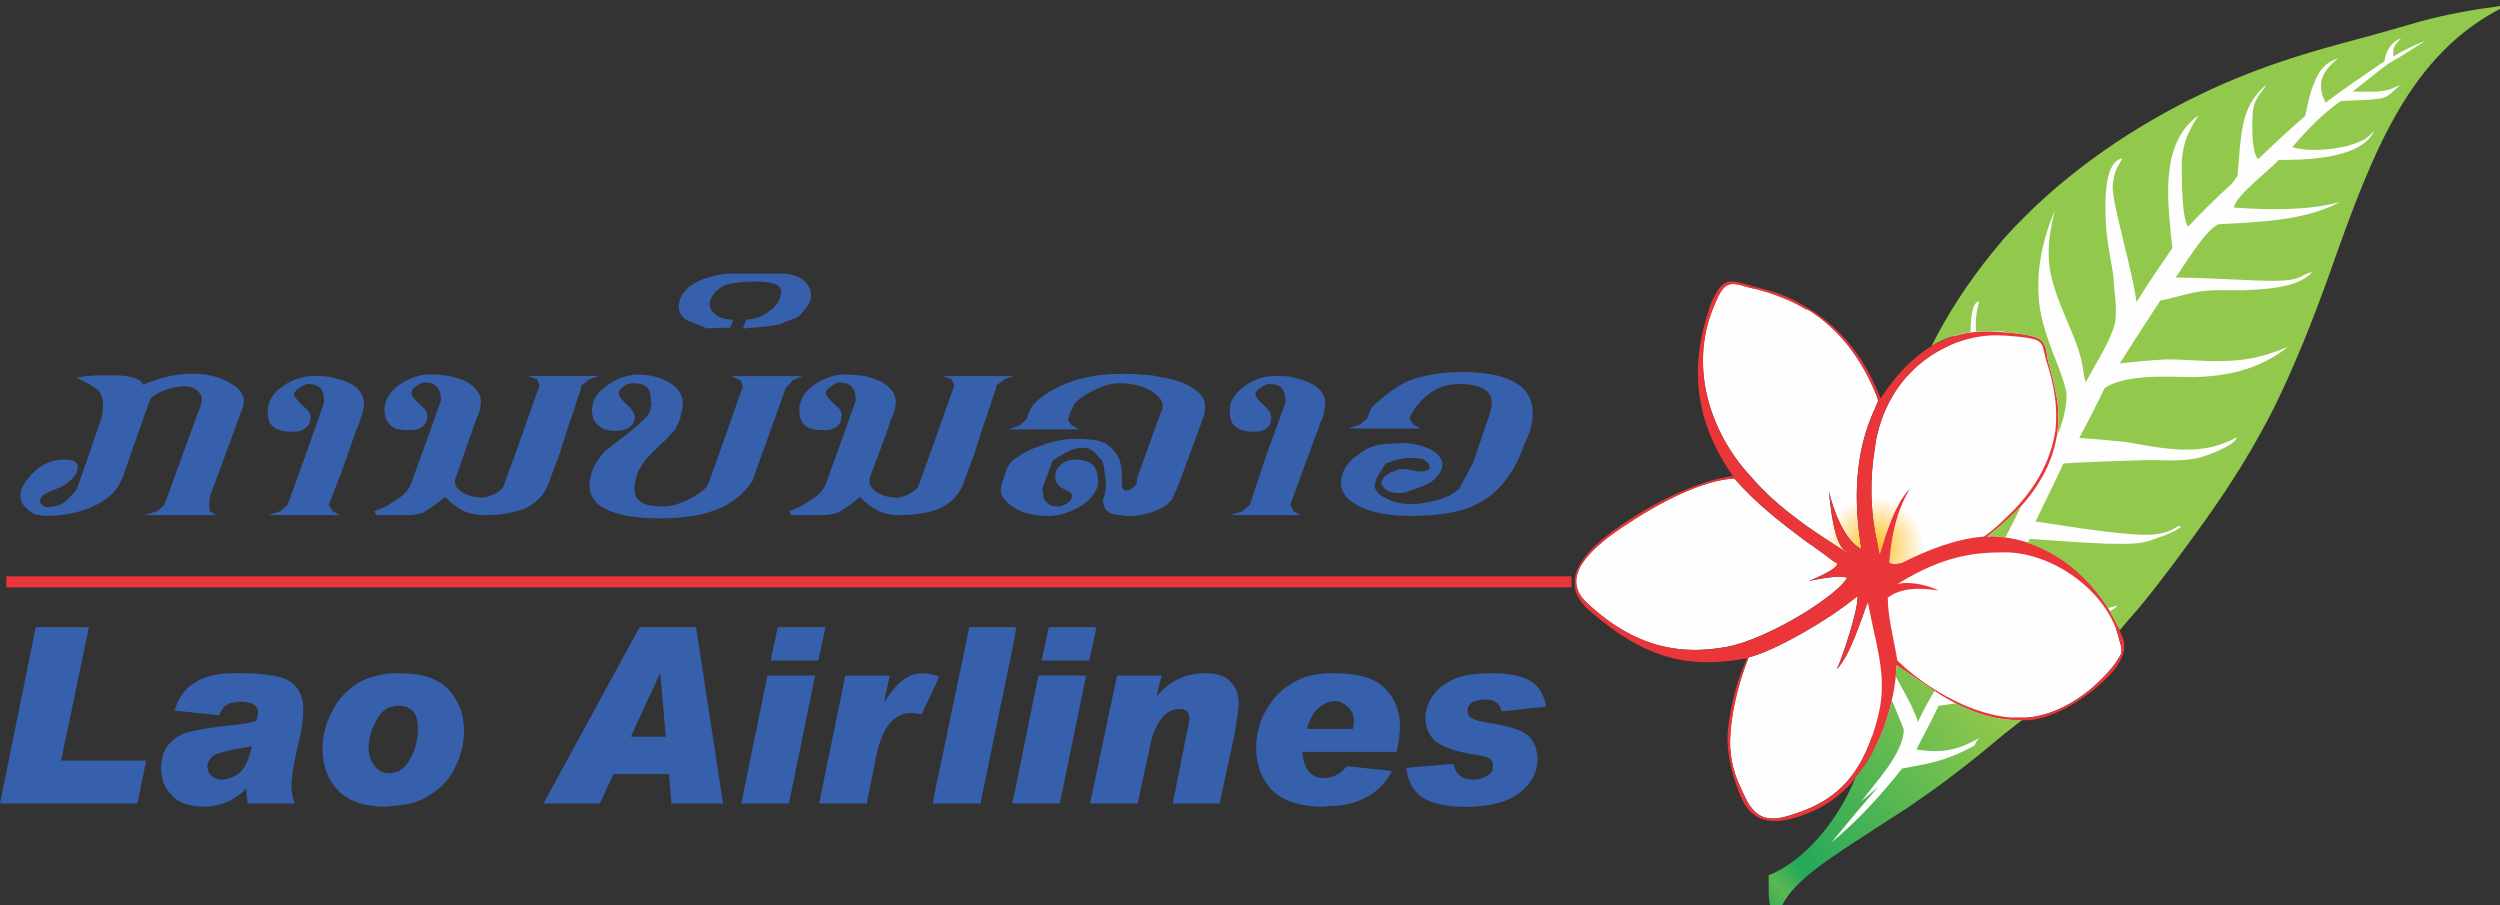 <?xml version="1.0" encoding="utf-8"?>
<!-- Generator: Adobe Illustrator 25.4.1, SVG Export Plug-In . SVG Version: 6.00 Build 0)  -->
<svg version="1.1" id="Layer_1" xmlns="http://www.w3.org/2000/svg" xmlns:xlink="http://www.w3.org/1999/xlink" x="0px" y="0px"
	 viewBox="0 0 220.92 80" style="enable-background:new 0 0 220.92 80;" xml:space="preserve">
<rect x="0" y="0" width="220.92" height="80" fill="#333333" stroke="none"/>
<style type="text/css">
	.st0{fill:#FEFEFE;}
	.st1{fill-rule:evenodd;clip-rule:evenodd;fill:url(#path27_00000000189716972505838870000004329577884709712043_);}
	.st2{fill-rule:evenodd;clip-rule:evenodd;fill:#3660AB;}
	.st3{fill-rule:evenodd;clip-rule:evenodd;fill:#EA3639;}
	.st4{fill-rule:evenodd;clip-rule:evenodd;fill:url(#path33_00000049182053623930035070000008194270730314493073_);}
</style>
<g id="lao-airlines-seeklogo.com.eps" transform="matrix(.495 0 0 .495 9.464 -1019.85)">
	<path id="path25" class="st0" d="M306.7,2212.61l3.24-1.9l9.48-8.14l6.58-3.79l5.58-3.01l4.02-3.57l12.27-9.59l9.93-8.7l5.13-7.81
		c0,0,7.47-8.59,7.58-8.92c0.11-0.34,6.14-9.04,6.14-9.04l7.25-13.16l6.02-11.26l2.45-7.7l4.24-9.71l4.24-12.83l2.9-5.58l3.02-5.91
		l4.57-7.36l7.81-9.48l-7.69,0.56l-5.58,1.67l-12.83,3.46l-11.15,4.68l-12.27,6.25l-12.61,6.91l-11.04,8.81l-11.82,13.03l-3.46,6.6
		l-7.36,20.97l-4.46,10.6l-5.02,15.72l-0.55,11.38l1,6.58l-0.22,4.02l0.7,4.61l0.67,2.31l-0.37,3.2c0,0-1.71,2.23-1.78,2.68
		c-0.08,0.45-2.9,6.69-2.9,6.69l-3.49,5.28l-1.94,2.45L306.7,2212.61L306.7,2212.61z"/>
	
		<radialGradient id="path27_00000132802417227066584640000000053633830094394534_" cx="6869.101" cy="-9594.257" r="352.135" gradientTransform="matrix(0.048 0 0 0.048 -14.264 2618.493)" gradientUnits="userSpaceOnUse">
		<stop  offset="0" style="stop-color:#FEC32F"/>
		<stop  offset="0.059" style="stop-color:#FEC32F"/>
		<stop  offset="0.529" style="stop-color:#FEFEFE"/>
		<stop  offset="1" style="stop-color:#FEFEFE"/>
	</radialGradient>
	
		<path id="path27" style="fill-rule:evenodd;clip-rule:evenodd;fill:url(#path27_00000132802417227066584640000000053633830094394534_);" d="
		M359.29,2174.8c-1.85-8.65-11.63-15.74-20.28-15.88c0,0-0.15,0-0.29,0c-5.39,0-10.92,0.57-19.15,5.67
		c2.13-0.57,5.39,0.15,7.38,1.14c-3.68-0.57-6.81-0.43-9.08,1.28c0,3.68,1.13,7.51,1.7,11.21c4.68,4.54,12.06,9.08,19.15,10.07
		c1.28,0.15,2.55,0.15,3.83,0.15c4.25-0.29,8.64-2.56,12.05-5.54c1.85-1.7,3.55-3.41,4.68-5.39
		C359.86,2176.64,359.57,2175.65,359.29,2174.8L359.29,2174.8z M314.32,2167.85c-1.42,3.54-3.12,9.36-5.54,11.91
		c1-1.98,3.98-11.06,3.69-13.04c-2.98,2.41-6.24,4.54-9.22,6.24c-4.39,2.55-8.22,4.26-10.21,4.68c-1.42,3.55-2.98,8.79-3.26,13.76
		c-0.29,3.26,0.43,6.52,1.71,9.22c1.84,4.11,3.12,7.24,9.36,5.11c0.85-0.28,1.7-0.56,2.41-0.85c5.53-2.28,9.79-6.1,12.35-14.75
		c0.14-0.57,0.42-1.28,0.56-2.13c1.28-5.11,0.43-9.51-0.56-14.04C315.17,2171.96,314.75,2169.97,314.32,2167.85L314.32,2167.85z
		 M310.63,2163.45c-1.42-0.72-7.38,0.71-6.81,0.56c1.13-0.42,6.67-2.83,4.54-3.4c-1.7-1.28-3.41-2.55-5.11-3.69
		c-4.54-3.4-8.79-6.66-12.76-11.2c-5.82,0.28-13.62,4.4-20.14,8.79c-6.25,4.25-10.92,9.08-6.1,13.48c9.22,8.65,17.73,9.08,24.82,7.8
		c3.97-0.71,9.64-3.41,14.18-6.24C306.8,2167.28,309.78,2165.01,310.63,2163.45L310.63,2163.45z M303.25,2154.09
		c1.99,1.42,4.4,2.98,7.24,4.82c0-0.15,0-0.15,0-0.15c-2.27-1.14-2.84-8.37-3.12-10.78c0.71,3.12,2.7,8.79,5.81,10.35
		c-1.41-8.65-1.28-17.16,2.42-25.11c0.14-0.43,0.42-0.85,0.56-1.42c-0.14-0.43-0.29-0.99-0.56-1.56c-2.7-6.38-6.53-11.2-11.63-14.47
		c-0.28-0.14-0.43-0.28-0.72-0.28c-2.55-1.56-5.53-2.69-8.65-3.55c-2.41-0.42-4.11-1.42-5.38-0.71c-1,0.43-1.71,2.13-2.42,3.83
		c-4.4,10.49-0.85,22.27,6.67,30.35C295.74,2147.99,298.15,2150.4,303.25,2154.09L303.25,2154.09z M315.6,2140.19
		c-0.99,5.81-0.72,10.78,0,15.03c0.28,1.42,0.56,2.7,0.85,3.98c0.28-0.71,2.41-8.94,5.39-11.64c-2.41,3.84-3.4,8.65-3.68,13.19
		c0.99,0.43,1.28,0.15,2.27,0c4.54-2.26,9.5-4.25,14.61-4.68c1.42-0.99,2.55-1.98,3.69-3.12c5.1-4.68,8.22-10.07,9.08-15.88
		c0.42-3.98-0.14-7.8-1.7-12.62c-0.85-3.4,0-3.69-7.38-4.26h-0.43c-7.94-0.56-19.85,4.82-22.55,18.87
		C315.74,2139.48,315.6,2139.9,315.6,2140.19L315.6,2140.19z"/>
	<path id="path29" class="st2" d="M103.57,2117.51l3.55,1.42l4.11-0.14l0.56-1.42c-1.28,0-2.41-0.28-3.26-0.99
		c-0.85-0.71-1.13-1.56-0.85-2.41c0.56-1.42,1.42-2.27,2.83-2.83c1.13-0.28,2.7-0.57,5.11-0.57c1.56,0,2.84,0.14,3.55,0.43
		c1.14,0.42,1.42,1.13,0.99,2.27c-0.28,1.13-0.99,1.98-2.13,2.7c-0.99,0.85-2.41,1.28-3.97,1.42l-0.56,1.56l3.55-0.29l2.98-0.42
		l1.28-0.57l1.56-0.57l0.71-0.43c0.14-0.14,0.57-0.57,0.99-1.13c0.28-0.29,0.43-0.57,0.57-0.85c0.14-0.14,0.28-0.43,0.43-0.85
		c0.28-1.13,0-2.13-0.85-3.12c-1.14-1.14-2.55-1.56-4.4-1.56h-8.79c-1.85,0-3.83,0.43-5.82,1.28c-1.85,0.85-2.98,1.99-3.41,3.26
		C101.72,2115.38,102.15,2116.66,103.57,2117.51L103.57,2117.51z M86.55,2133.25c0,1.28,0.28,2.13,0.85,2.7
		c0.71,0.85,1.84,1.28,3.26,1.28c0.85,0,1.56-0.14,2.13-0.42c0.71-0.29,0.99-0.71,1.28-1.28l0.14-0.71c0-0.85-0.71-1.7-1.99-2.84
		c-0.57-0.56-0.85-0.99-0.85-1.56c0-0.43,0.28-0.71,0.85-1.13c0.57-0.43,1.14-0.57,1.56-0.57c1.13,0,1.99,0.14,2.55,0.71
		c0.57,0.42,0.71,1.27,0.71,2.27l0.14,0.57c-0.14,0.57-0.14,0.99-0.28,1.42c-0.14,0.28-0.28,0.71-0.57,0.99
		c-1.28,1.28-2.84,2.7-4.82,4.11l-2.7,2.13c-0.99,1.13-1.84,2.27-2.27,3.69c-0.85,2.55-0.42,4.54,1.42,5.96
		c1.98,1.42,5.53,2.27,10.64,2.27c3.97,0,7.23-0.43,9.79-1.42c2.84-0.99,5.11-2.69,6.81-5.25l1.42-3.97l4.54-12.63l1.27-1.41
		l1.7-0.71h-12.77l1.7,0.71l0.43,1.13l-4.54,12.91l-1.56,4.26c-0.28,0.99-1.42,1.85-3.26,2.83c-1.85,0.99-3.4,1.42-4.68,1.42
		c-2.27,0-3.83-0.28-4.54-1.14c-0.99-0.85-0.99-2.55-0.14-5.1l1-1.56c0.28-0.57,0.71-0.85,0.85-1.14c0.28-0.14,0.43-0.42,0.57-0.56
		c0.57-0.57,0.99-0.85,0.99-0.99c0.43-0.29,0.85-0.85,1.56-1.42l1.7-1.85c0.14-0.42,0.42-0.85,0.57-1.13
		c0.14-0.28,0.14-0.57,0.28-0.71l0.14-0.85l0.29-0.99c0.28-1.98-0.43-3.4-2.13-4.54c-1.56-0.99-3.55-1.56-5.96-1.56
		c-0.71,0-1.56,0.14-2.27,0.43c-0.71,0.14-1.42,0.43-2.27,0.99c-1.7,0.99-2.84,2.13-3.26,3.4L86.55,2133.25L86.55,2133.25z
		 M32.79,2137.37c0.85,0,1.56,0,1.98-0.28c0.71-0.28,1.13-0.71,1.42-1.42l0.14-0.71c0-0.71-0.28-1.28-1-1.85
		c-1.27-1.27-1.98-1.98-1.98-2.41c0.14-0.42,0.43-0.85,0.99-1.13c0.57-0.42,0.99-0.71,1.56-0.71c0.99,0,1.84,0.28,2.27,0.85
		c0.43,0.57,0.57,1.28,0.57,2.41l-3.12,8.94l-3.4,9.36l-1.28,1.14l-2.13,0.71h12.76l-1.28-0.71l-0.71-1.14l2.41-6.24l2.13-6.1
		l0.57-1.56l0.28-0.57l0.14-0.57l0.14-0.29c0.28-0.85,0.43-1.56,0.57-1.99c0.28-1.84-0.57-3.4-2.55-4.4
		c-0.85-0.43-1.85-0.71-2.98-0.99c-0.99-0.28-2.13-0.28-3.55-0.28c-1.42,0-2.98,0.43-4.54,1.28c-1.7,0.99-2.84,2.13-3.26,3.55
		c-0.14,0.43-0.28,0.71-0.28,1.13c0,1.28,0.14,2.13,0.71,2.84C30.09,2136.94,31.23,2137.37,32.79,2137.37L32.79,2137.37z
		 M-12.89,2152.11c0.57,0.15,1.28,0.28,2.13,0.28c2.55,0,4.96-0.42,7.38-1.28c2.69-1.13,4.68-2.55,5.67-4.54l0.57-1.28l4.68-13.33
		c0.28-0.85,1.28-1.41,2.7-1.98c1.28-0.43,2.41-0.71,3.41-0.71c1.13,0,2.13,0.28,2.69,0.99c0.57,0.57,0.71,1.28,0.43,2.27
		l-2.41,6.53l-4.12,11.35l-1.28,1.14l-2.27,0.71h12.77l-1.13-0.71l-0.14-1.14l0.14-0.71V2149l5.81-15.75c0.71-1.84,0-3.4-2.13-4.54
		c-1.84-1.13-4.11-1.7-6.81-1.7c-2.84,0-5.81,0.71-8.8,1.99c-0.14-0.57-0.71-0.99-1.7-1.28c-0.99-0.28-2.13-0.43-3.55-0.43
		c-1.56,0-3.12,0-4.68,0.14l-1.99,0.28c2.41,1.13,3.83,1.98,4.26,2.7c0.57,0.85,0.71,2.41,0.28,4.4l-2.27,6.67l-2.13,6.1
		c-0.42,0.57-0.85,1.14-1.28,1.42c-0.28,0.42-0.71,0.71-0.99,0.99c-0.85,0.57-1.85,0.85-2.98,0.85c-0.43,0-0.85-0.15-1.14-0.58
		c-0.28-0.28-0.28-0.71,0-1.13c0.14-0.42,1.14-0.99,2.7-1.56c1.56-0.56,2.84-1.56,3.55-2.69l0.14-0.57
		c0.28-0.71,0.14-1.13-0.28-1.56c-0.42-0.28-1.13-0.42-1.98-0.42c-1.56,0-2.84,0.42-4.25,1.28c-0.85,0.56-1.85,1.56-2.7,2.69
		l-0.71,1.28c-0.42,1.28-0.14,2.55,0.85,3.41C-13.88,2151.55-13.45,2151.84-12.89,2152.11L-12.89,2152.11z M80.87,2141.05
		c0.28-1.14,0.85-2.55,1.42-4.54c0.71-1.99,1.13-3.26,1.28-3.69l0.14-0.43c0.14-0.43,0.28-0.85,0.42-1.42
		c0.29-0.57,0.43-1.14,0.57-1.84l1.42-1.13l1.7-0.57H75.06l1.7,0.57l0.43,1.13l-4.11,11.63l-2.27,6.25
		c-0.14,0.42-0.57,0.85-1.28,1.28c-0.42,0.28-0.85,0.42-1.28,0.56c-0.42,0.15-0.85,0.28-1.28,0.28c-1.56,0-2.83-0.42-3.83-1.13
		c-1-0.72-1.28-1.56-0.85-2.56l2.55-7.23l1.13-3.26l0.43-0.99l0.14-0.43c0-0.14,0-0.28,0.14-0.71c0.28-1.85-0.57-3.26-2.55-4.4
		c-0.85-0.42-1.85-0.71-2.98-0.99c-0.99-0.14-2.13-0.29-3.55-0.29c-1.42,0-2.98,0.43-4.54,1.28c-1.7,1-2.84,2.13-3.26,3.55
		c-0.14,0.43-0.28,0.85-0.28,1.14c0,1.28,0.14,2.13,0.85,2.84c0.57,0.85,1.7,1.13,3.26,1.13c0.85,0,1.56,0,2.13-0.28
		c0.57-0.29,0.99-0.71,1.27-1.28l0.15-0.85c0-0.57-0.28-1.28-1-1.84c-1.28-1.13-1.98-1.99-1.84-2.41c0-0.43,0.28-0.85,0.85-1.13
		c0.57-0.43,0.99-0.71,1.56-0.71c0.99,0,1.84,0.29,2.27,0.99c0.43,0.43,0.57,1.13,0.57,2.27l-2.27,6.38l-2.98,8.23
		c-0.28,0.99-1.14,2.12-2.55,2.98c-1.13,0.85-2.41,1.56-4.11,2.13l0.43,0.71h5.67c0.85,0,1.7-0.15,2.55-0.42
		c0.99-0.57,2.41-1.42,3.97-2.84c1.13,1.13,2.27,1.99,3.4,2.55c0.99,0.42,2.13,0.71,3.55,0.71c2.98,0,5.39-0.42,7.23-1.14
		c1.85-0.85,3.27-2.12,4.12-3.97L80.87,2141.05L80.87,2141.05z M223.29,2150.56c2.41,1.28,5.53,1.84,9.5,1.84
		c5.25,0,9.22-0.71,12.06-2.27c3.54-1.84,6.24-5.25,7.94-9.93l0.43-1l0.42-0.99c0.71-1.84,0.99-3.4,0.85-4.68
		c-0.15-1.98-0.99-3.55-2.7-4.68c-2.13-1.42-5.38-2.13-9.78-2.13c-3.98,0-7.09,0.57-9.65,1.56c-1.99,0.85-4.11,2.41-6.67,4.82
		l-0.71,1.85l-1.28,1.13l-2.13,0.71h12.91l-1.28-0.71l-0.71-1.13l0.15-0.28l0.42-0.85c0.71-1.13,1.7-2.27,2.84-3.12
		c1.56-1.27,3.41-1.84,5.53-1.84c2.98,0,4.82,0.71,5.53,2.13c0.43,0.99,0.28,2.13-0.28,3.69l-2.83,8.23l-2.41,4.54
		c-1.28,1.42-3.97,2.41-7.66,2.83h-0.99c-1.7,0-3.12-0.28-4.39-0.99c-1.28-0.56-1.99-1.27-2.13-2.26l0.28-1
		c0-0.28,0.29-0.71,0.71-1.42l0.99-1.56c0.42-0.14,0.99-0.28,1.7-0.57c0.57-0.14,0.99-0.29,1.28-0.29c0.57-0.14,1.14-0.14,1.71-0.14
		c0.56,0,1.28,0.14,1.84,0.14c0.28,0.14,0.57,0.43,1,0.71c0.28,0.43,0.42,0.71,0.28,1c0,0.14-0.14,0.28-0.28,0.28l-0.72,0.29h-0.71
		c-0.29,0-0.57,0-0.99-0.14c-0.85-0.14-1.42-0.28-1.7-0.28h-0.85c-0.14,0-0.57,0.14-1.14,0.43c-0.56,0.14-0.99,0.43-1.41,0.71
		c-0.42,0.28-0.57,0.71-0.71,1c-0.14,0.14-0.14,0.42,0,0.71l0.42,0.57c0.71,0.57,1.56,0.85,2.41,0.85c0.72,0,1.28,0,1.85-0.28
		l2.41-0.85c0.85-0.28,1.56-0.71,2.27-1.28c0.57-0.57,0.99-1.13,1.28-1.7c0.42-1.13,0.15-1.98-0.85-2.98
		c-0.99-0.85-2.84-1.56-5.39-1.85l-2.98,0.14c-1.98,0-3.97,0.57-5.67,1.99c-1.28,0.85-2.27,1.98-2.7,3.26
		C219.74,2147.15,220.59,2149.14,223.29,2150.56L223.29,2150.56z M173.5,2136.94l-1.28-0.71l-0.71-0.99l0.29-0.71l0.14-0.57
		l0.42-0.85c0.28-0.85,1.28-1.84,2.98-2.69c1.98-1.13,3.69-1.7,5.39-1.7c2.41,0,4.4,0.57,5.96,1.56c1.42,0.99,1.98,1.99,1.7,2.98
		l-1.42,3.83l-3.12,8.65v0.71c-0.28,0.71-0.85,1.13-1.7,1.42c-0.57,0.15-0.99-0.28-0.99-1.13v-2.13c-0.15-1.13-0.28-1.84-0.43-2.27
		c-0.29-0.57-0.57-1.13-0.99-1.56c-0.42-0.57-0.99-0.99-1.7-1.42c-0.85-0.28-1.56-0.57-2.13-0.57c-0.42,0-1.56-0.14-3.12-0.14
		c-1.28,0-2.55,0.14-3.97,0.57l-1.13,0.29l-1.98,0.71c-0.85,0.28-1.56,0.71-2.13,0.99c-1,0.71-1.7,0.99-1.85,1.28
		c-0.57,0.42-0.85,0.99-1.13,1.56l-0.85,2.55c-0.57,1.56,0,2.84,1.7,3.98c1.56,1.28,3.97,1.84,6.81,1.84c1.56,0,3.26-0.56,4.96-1.42
		c1.84-0.99,2.98-2.27,3.55-3.69l0.14-1.13c0-1.14-0.28-1.99-0.71-2.7c-0.71-0.71-1.84-1.13-3.4-1.13c-0.85,0-1.42,0.14-2.13,0.57
		c-0.57,0.43-0.99,0.85-1.28,1.56l-0.14,0.85c0,0.99,0.43,1.71,1.56,2.27c0.99,0.43,1.56,0.85,1.42,1.42c0,0.28-0.28,0.71-0.85,1.13
		c-0.71,0.43-1.14,0.57-1.56,0.57c-1.13,0-1.84-0.28-2.27-0.99c-0.28-0.15-0.28-0.43-0.42-0.85c0-0.42-0.14-0.85-0.14-1.42l1.7-4.68
		c0.14-0.28,0.57-0.57,1.28-0.99c1.13-0.71,1.99-1.13,2.55-1.28c0.57-0.14,1.13-0.28,1.7-0.28c0.57,0,1.14,0.14,1.7,0.57l0.28,0.14
		l0.71,0.85c0.29,0.29,0.43,0.43,0.71,0.71c0.15,0.42,0.15,0.71,0.28,0.85l0.43,3.12c0,0.57,0,0.99-0.15,1.56
		c0,0.42-0.28,0.99-0.42,1.7l0.14,0.56c0.15,0.58,0.28,1,0.57,1.14c0.28,0.28,0.71,0.57,1.42,0.71c0.71,0.15,1.13,0.15,1.42,0.15
		c0.29,0.14,0.85,0.14,1.56,0.14l1.42-0.14l1.28-0.28c1.28-0.29,2.41-0.85,3.41-1.42c0.28-0.29,0.71-0.57,1.13-1.14l1.14-2.55
		l4.54-12.34c0.57-1.98,0.14-3.55-1.56-4.68c-1.42-1.13-3.55-1.84-6.24-2.27c-1.14-0.28-2.13-0.43-3.41-0.43
		c-1.14-0.14-2.41-0.14-3.68-0.14c-4.68,0-8.66,1-12.06,2.84c-2.41,1.42-3.83,2.7-4.25,3.97l-0.43,1.28l-1.28,1.14l-1.98,0.71
		L173.5,2136.94L173.5,2136.94z M204.42,2137.37c0.85,0,1.56,0,1.99-0.28c0.71-0.28,1.14-0.71,1.28-1.42l0.14-0.71
		c0-0.71-0.28-1.28-0.85-1.85c-1.42-1.27-1.98-1.98-1.98-2.41c0-0.42,0.42-0.85,0.85-1.13c0.57-0.42,1.14-0.71,1.56-0.71
		c1.14,0,1.98,0.28,2.41,0.85c0.28,0.57,0.56,1.28,0.56,2.41l-3.26,8.94l-3.12,9.36l-1.28,1.14l-2.26,0.71h12.62l-1.28-0.71
		l-0.57-1.14l2.27-6.24l2.27-6.1l0.57-1.56l0.15-0.57l0.28-0.57l0.15-0.29c0.29-0.85,0.42-1.56,0.42-1.99
		c0.42-1.84-0.42-3.4-2.55-4.4c-0.85-0.43-1.85-0.71-2.84-0.99c-0.99-0.28-2.27-0.28-3.55-0.28c-1.56,0-3.11,0.43-4.54,1.28
		c-1.7,0.99-2.69,2.13-3.26,3.55c-0.14,0.43-0.14,0.71-0.14,1.13c-0.15,1.28,0.14,2.13,0.71,2.84
		C201.86,2136.94,203,2137.37,204.42,2137.37L204.42,2137.37z M123.85,2131.97c-0.14,0.43-0.28,0.85-0.28,1.14
		c0,1.28,0.14,2.13,0.71,2.84c0.71,0.85,1.84,1.13,3.4,1.13c0.85,0,1.56,0,1.99-0.28c0.71-0.29,1.14-0.71,1.28-1.28l0.14-0.85
		c0.14-0.57-0.14-1.28-0.85-1.84c-1.28-1.13-1.98-1.99-1.98-2.41c0.14-0.43,0.42-0.85,0.99-1.13c0.57-0.43,0.99-0.71,1.42-0.71
		c1.14,0,1.99,0.29,2.41,0.99c0.42,0.43,0.56,1.13,0.56,2.27l-2.27,6.38l-2.98,8.23c-0.28,0.99-1.13,2.12-2.55,2.98
		c-1.13,0.85-2.41,1.56-4.11,2.13l0.43,0.71h5.53c0.99,0,1.85-0.15,2.7-0.42c0.99-0.57,2.41-1.42,3.97-2.84
		c1.13,1.13,2.27,1.99,3.4,2.55c0.99,0.42,2.13,0.71,3.55,0.71c2.98,0,5.39-0.42,7.23-1.14c1.84-0.85,3.26-2.12,4.11-3.97l2.27-6.1
		c0.28-1.14,0.85-2.55,1.42-4.54c0.71-1.99,1.14-3.26,1.28-3.69l0.14-0.43c0.14-0.43,0.28-0.85,0.43-1.42
		c0.28-0.57,0.43-1.14,0.57-1.84l1.42-1.13l1.7-0.57H149.1l1.7,0.57l0.43,1.13l-4.11,11.63l-2.27,6.25
		c-0.14,0.42-0.57,0.85-1.42,1.28c-0.28,0.28-0.71,0.42-1.13,0.56c-0.43,0.15-0.85,0.28-1.28,0.28c-1.56,0-2.83-0.42-3.83-1.13
		c-0.99-0.72-1.27-1.56-0.99-2.56l2.7-7.23l1.13-3.26l0.43-0.99l0.14-0.43c0-0.14,0-0.28,0.14-0.71c0.29-1.85-0.56-3.26-2.55-4.4
		c-1-0.42-1.85-0.71-2.98-0.99c-0.99-0.14-2.13-0.28-3.55-0.28s-2.98,0.43-4.54,1.28C125.41,2129.42,124.28,2130.56,123.85,2131.97
		L123.85,2131.97z M148.53,2181.05c-0.14,0-0.43-0.14-0.57-0.14c-0.85-0.28-1.56-0.42-2.27-0.42c-1.28,0-2.27,0.28-3.26,0.99
		c-1.13,0.71-2.27,1.98-3.55,3.97h-0.14l0.99-4.54h-7.94l-4.68,22.84h8.51l1.7-8.51c0.57-2.7,1.42-4.68,2.41-5.82
		c0.99-1.14,2.27-1.85,3.97-1.85c0.57,0,1.13,0.14,1.7,0.28l2.55-5.39L148.53,2181.05L148.53,2181.05z M162.01,2201.76l-0.43,1.98
		h8.51l4.68-22.84h-8.51L162.01,2201.76L162.01,2201.76z M222.43,2190.42h-8.23c0.43-1.71,1.14-2.84,1.99-3.69
		c0.71-0.57,1.42-0.99,2.12-1.13c0.28,0,0.42-0.15,0.71-0.15c1,0,1.85,0.42,2.41,0.99c0.71,0.57,1.13,1.42,1.13,2.55
		C222.57,2189.56,222.43,2189.99,222.43,2190.42L222.43,2190.42z M219.17,2180.49h-0.85c-1.56,0-2.84,0.28-4.11,0.56
		c-1.42,0.43-2.83,1.28-4.39,2.41c-1.42,1.28-2.55,2.84-3.41,4.54c-0.85,1.85-1.28,3.68-1.28,5.82c0,2.84,0.85,5.39,2.69,7.38
		c1.85,1.98,4.97,3.12,9.37,3.12c0.42,0,0.71-0.15,1.13-0.15c2.55,0,4.54-0.56,6.25-1.42c1.98-0.99,3.68-2.55,4.81-4.82l-8.08-0.85
		c-0.85,1.14-1.84,1.7-2.98,1.99c-0.28,0-0.57,0.14-0.99,0.14c-2.41,0-3.68-1.56-3.97-4.68h16.88c0.43-2.12,0.57-3.68,0.57-4.54
		c0-2.69-0.85-4.96-2.69-6.81C226.26,2181.33,223.29,2180.49,219.17,2180.49L219.17,2180.49z M247.25,2189.43
		c-1.98-0.28-3.26-0.57-3.68-0.99c-0.57-0.28-0.71-0.72-0.71-1.28c0-0.56,0.28-0.99,0.71-1.42c0.57-0.28,1.42-0.57,2.41-0.57
		c1.7,0,2.69,0.71,2.98,2.13l7.95-0.85c-0.42-2.27-1.42-3.83-2.98-4.68c-1.56-0.85-3.83-1.28-6.81-1.28c-2.55,0-4.82,0.28-6.53,0.99
		c-1.84,0.85-3.12,1.84-3.97,3.11c-0.85,1.28-1.28,2.55-1.28,3.84c0,1.7,0.57,2.98,1.7,4.11c1.14,0.99,3.41,1.85,6.67,2.42
		c1.42,0.14,2.41,0.42,2.98,0.71c0.43,0.14,0.72,0.71,0.72,1.42c0,0.71-0.28,1.28-0.99,1.7c-0.85,0.43-1.56,0.72-2.55,0.72
		c-1.99,0-3.12-0.99-3.55-2.84l-8.38,0.71c0.29,2.55,1.28,4.25,2.84,5.25c1.71,1.14,4.26,1.71,7.81,1.71c4.25,0,7.51-0.85,9.64-2.55
		c2.12-1.7,3.12-3.69,3.12-5.96c0-1.7-0.56-3.12-1.55-4.11C252.64,2190.69,250.51,2189.99,247.25,2189.43L247.25,2189.43z
		 M196.05,2180.49c-3.41,0-6.25,1.28-8.51,3.97l-0.14-0.14l0.85-3.41h-7.95l-4.82,22.84h8.51l2.13-9.93
		c0.42-2.27,1.13-3.97,2.13-5.25c0.85-1.14,1.99-1.7,3.26-1.7c1.13,0,1.7,0.56,1.7,1.84c0,0.29-0.28,1.85-0.85,4.4l-2.12,10.64h8.37
		l2.69-12.48c0.43-2.69,0.71-4.54,0.71-5.39c0-1.55-0.42-2.84-1.42-3.83C199.6,2180.91,198.03,2180.49,196.05,2180.49
		L196.05,2180.49z M119.74,2172.26l-1.28,5.96h8.51l1.28-5.96H119.74z M168.11,2172.26l-1.28,5.96h8.51l1.28-5.96H168.11
		L168.11,2172.26z M162.29,2172.26h-8.36l-5.96,28.51l-0.57,2.98h8.51l6.1-29.51L162.29,2172.26z M54.06,2195.8
		c-0.71,1.42-1.7,2.27-2.98,2.42c-0.28,0.14-0.43,0.14-0.71,0.14c-0.99,0-1.98-0.42-2.55-1.28c-0.71-0.85-1.13-1.84-1.13-3.12
		c0-1.71,0.43-3.41,1.42-5.11c0.71-1.42,1.7-2.27,2.98-2.42c0.28-0.14,0.71-0.14,0.99-0.14c0.85,0,1.7,0.28,2.41,0.85
		c0.71,0.72,0.99,1.71,0.99,3.12C55.48,2192.4,55.06,2194.24,54.06,2195.8L54.06,2195.8z M52.36,2180.49h-1.27
		c-2.27,0.14-4.4,0.71-6.24,1.7c-1.99,1.28-3.69,2.98-4.68,5.11c-1.14,2.13-1.7,4.39-1.7,6.67c0,2.98,0.85,5.38,2.7,7.37
		c1.84,1.99,4.82,2.98,8.65,2.98c0.42,0,0.85-0.15,1.28-0.15c2.55-0.14,4.68-0.71,6.38-1.85c2.13-1.27,3.69-2.98,4.68-5.1
		c1.13-2.27,1.56-4.4,1.56-6.53c0-2.69-0.85-5.1-2.7-7.23C59.17,2181.48,56.33,2180.49,52.36,2180.49L52.36,2180.49z
		 M113.21,2203.75h8.51l4.68-22.84h-8.51L113.21,2203.75L113.21,2203.75z M23.71,2198.22c-0.57,0.42-1.28,0.85-1.84,0.99
		c-0.43,0.14-0.85,0.28-1.42,0.28c-0.71,0-1.28-0.28-1.84-0.72c-0.43-0.28-0.71-0.98-0.71-1.7c0-0.71,0.43-1.28,0.99-1.84
		c0.43-0.28,1.42-0.57,2.98-1c0.99-0.14,2.41-0.42,3.97-0.71C25.41,2195.66,24.7,2197.23,23.71,2198.22z M32.79,2182.04
		c-1.42-0.99-4.4-1.55-8.8-1.55h-2.13c-2.7,0.14-4.82,0.71-6.24,1.7c-1.85,1.13-2.98,2.84-3.55,4.96l7.94,0.85
		c0.43-0.99,0.85-1.7,1.56-1.98c0,0,0.14-0.15,0.28-0.15c0.57-0.14,1.28-0.28,1.98-0.28c0.99,0,1.7,0.14,2.27,0.42
		c0.57,0.42,0.85,0.85,0.85,1.42c0,0.43-0.14,0.85-0.28,1.56c-0.71,0.28-2.41,0.57-4.82,0.85c-2.84,0.28-4.96,0.57-6.53,0.99
		c-1.7,0.28-2.98,0.99-4.11,2.13c-0.99,0.99-1.56,2.55-1.56,4.54c0,1.84,0.57,3.4,1.84,4.68c1.13,1.42,3.12,2.13,5.96,2.13
		c1.56,0,2.98-0.42,4.4-0.99c0.99-0.57,2.13-1.28,2.98-2.27c0,0.85,0.14,1.7,0.28,2.69h8.37c-0.43-1.14-0.57-2.13-0.57-3.12
		c0-1.28,0.28-3.4,0.99-6.52c0.85-3.26,1.13-5.67,1.13-7.09C35.06,2184.88,34.35,2183.18,32.79,2182.04L32.79,2182.04z
		 M93.5,2191.83l3.12-6.81l2.13-4.54l0.99,11.34H93.5z M95.06,2172.26l-17.16,31.49h10.07l2.41-5.25h9.93l0.43,5.25h9.22
		l-4.82-31.49H95.06z M-3.24,2172.26h-9.5l-6.38,31.49H5.41l1.56-7.66H-8.21L-3.24,2172.26z"/>
	<path id="path31" class="st3" d="M359.31,2177.5c-1.14,1.98-2.84,3.69-4.68,5.39c-3.41,2.98-7.81,5.25-12.06,5.54
		c-1.28,0-2.55,0-3.83-0.15c-7.09-0.99-14.47-5.53-19.15-10.07c-0.57-3.69-1.7-7.52-1.7-11.21c2.27-1.71,5.39-1.85,9.08-1.28
		c-1.98-0.99-5.25-1.71-7.38-1.14c8.23-5.11,13.76-5.67,19.15-5.67c0.14,0,0.28,0,0.28,0c8.65,0.14,18.44,7.23,20.28,15.88
		C359.6,2175.67,359.88,2176.66,359.31,2177.5L359.31,2177.5z M316.19,2188c-0.15,0.85-0.43,1.56-0.57,2.13
		c-2.55,8.65-6.81,12.48-12.34,14.75c-0.72,0.28-1.56,0.56-2.41,0.85c-6.24,2.13-7.51-0.99-9.36-5.11c-1.28-2.69-1.98-5.95-1.7-9.21
		c0.28-4.97,1.84-10.21,3.26-13.76c1.99-0.42,5.82-2.13,10.21-4.68c2.98-1.7,6.24-3.82,9.21-6.24c0.29,1.99-2.69,11.06-3.68,13.05
		c2.41-2.55,4.11-8.37,5.53-11.91c0.42,2.13,0.85,4.11,1.28,6.1C316.61,2178.5,317.47,2182.89,316.19,2188L316.19,2188z
		 M289.09,2175.8c-7.09,1.28-15.6,0.85-24.82-7.8c-4.82-4.4-0.14-9.22,6.1-13.48c6.52-4.4,14.33-8.51,20.14-8.79
		c3.97,4.53,8.22,7.8,12.77,11.2c1.7,1.14,3.4,2.42,5.1,3.69c2.13,0.56-3.4,2.98-4.54,3.4c-0.56,0.15,5.39-1.28,6.81-0.56
		c-0.85,1.55-3.83,3.83-7.38,6.1C298.74,2172.4,293.07,2175.1,289.09,2175.8L289.09,2175.8z M286.82,2115.09
		c0.71-1.7,1.42-3.4,2.41-3.83c1.28-0.71,2.98,0.28,5.39,0.71c3.12,0.85,6.1,1.98,8.65,3.55c0.28,0,0.42,0.14,0.71,0.28
		c5.1,3.26,8.93,8.08,11.63,14.47c0.28,0.57,0.42,1.14,0.57,1.56c-0.15,0.57-0.43,0.99-0.57,1.42c-3.69,7.95-3.83,16.46-2.41,25.11
		c-3.12-1.56-5.11-7.24-5.82-10.35c0.28,2.41,0.85,9.64,3.12,10.78c0,0,0,0,0,0.15c-2.84-1.85-5.25-3.41-7.23-4.82
		c-5.11-3.69-7.52-6.1-9.79-8.66C285.98,2137.37,282.43,2125.59,286.82,2115.09L286.82,2115.09z M338.31,2120.2h0.43
		c7.38,0.57,6.52,0.85,7.38,4.26c1.56,4.82,2.13,8.65,1.7,12.62c-0.85,5.82-3.97,11.21-9.08,15.89c-1.14,1.14-2.27,2.13-3.69,3.12
		c-5.1,0.42-10.07,2.41-14.61,4.68c-0.99,0.15-1.28,0.42-2.27,0c0.29-4.54,1.28-9.36,3.68-13.19c-2.98,2.69-5.11,10.92-5.39,11.63
		c-0.28-1.27-0.56-2.55-0.85-3.97c-0.71-4.25-0.99-9.22,0-15.03c0-0.28,0.14-0.71,0.14-1.14
		C318.46,2125.03,330.37,2119.63,338.31,2120.2L338.31,2120.2z M360.02,2174.67c-3.26-9.22-11.34-17.17-21.27-18.44
		c-0.99-0.14-2.13-0.28-3.12-0.14c1.14-0.85,2.13-1.7,3.12-2.55c5.53-4.82,8.94-10.64,9.51-16.88c0.42-3.55-0.43-7.09-1.56-11.2
		c-0.57-1.42-0.15-3.4-1.56-4.54c-1.28-0.85-4.4-1.13-6.25-1.28h-0.14c-6.81-0.71-14.61,0.28-22.13,11.78
		c-0.28-0.71-0.71-1.56-0.99-2.27c-2.55-5.68-6.25-10.07-10.92-13.19c-0.42-0.28-0.99-0.57-1.42-0.85c-2.7-1.7-5.68-2.83-8.94-3.55
		c-1.98-0.56-3.55-1.13-4.82-0.99c-1.42,0.28-2.27,1.84-3.12,3.69c-4.25,11.77-2.84,21.42,3.83,31.06c-4.97,0.43-13.61,4.25-20,8.8
		c-4.4,2.98-7.81,6.24-8.23,9.5v1.42c0.15,1.28,0.85,2.56,2.13,3.83c10.21,9.08,18.15,10.92,28.65,8.94
		c-1.7,3.55-2.84,7.95-3.41,12.48c-0.42,3.83,0.57,7.8,1.71,10.78c1.42,4.11,3.55,6.67,9.08,5.53c1.13-0.29,2.13-0.57,3.12-0.99
		c5.81-2.13,9.78-6.67,12.34-11.78c2.55-5.11,3.68-10.64,3.83-14.75c5.96,3.83,11.35,8.65,19.29,9.65c1.28,0.15,2.69,0.15,4.11,0.15
		c3.12-0.15,7.23-1.98,10.78-4.68c2.7-1.98,5.39-4.54,6.25-7.09C360.16,2176.23,360.16,2175.38,360.02,2174.67L360.02,2174.67z
		 M-17.99,2165.17h279.42v-1.98H-17.99V2165.17z"/>
	
		<linearGradient id="path33_00000114046168481917348010000018241746710960355979_" gradientUnits="userSpaceOnUse" x1="6066.204" y1="-4754.093" x2="6970.548" y2="-4049.088" gradientTransform="matrix(0.048 0 0 -0.048 -14.456 1971.154)">
		<stop  offset="0" style="stop-color:#24A859"/>
		<stop  offset="0.094" style="stop-color:#5BB852"/>
		<stop  offset="0.188" style="stop-color:#24A859"/>
		<stop  offset="1" style="stop-color:#92C84B"/>
	</linearGradient>
	
		<path id="path33" style="fill-rule:evenodd;clip-rule:evenodd;fill:url(#path33_00000114046168481917348010000018241746710960355979_);" d="
		M323.14,2188.71c0.15,0-0.14,0.43,0.15,0.43c0.85-1.85,1.85-3.69,2.98-5.54c-1.13-0.71-2.27-1.56-3.55-2.27
		c-0.99-0.85-2.13-1.56-3.26-2.27c0,0.57-0.15,1.28-0.15,1.98c1.14,2.27,2.55,4.4,3.41,6.67C322.86,2188,323,2188.29,323.14,2188.71
		L323.14,2188.71z M330.09,2185.87c-1.13,0.15-2.13,0.28-3.12,0.43c-1.28,2.69-2.69,5.25-3.97,7.8c4.54,0.71,7.51,0.14,11.35-2.13
		c-0.42,0.28-0.71,0.85-0.99,1.42c-3.83,2.12-6.67,2.98-10.64,3.68c-0.71,0.15-1.42,0.29-2.27,0.43
		c-3.83,4.82-7.95,9.36-12.62,13.19c2.69-3.26,5.53-6.67,8.37-9.93l-2.98,2.55c2.27-3.12,7.52-8.51,7.52-12.77
		c-0.43-1.28-1.28-3.12-2.13-5.25c-0.99,4.68-3.12,9.78-6.52,13.9c-0.57,1.42-1.28,2.84-1.98,4.12
		c-3.55,6.38-8.51,11.21-13.34,13.19h-0.14v2.41c0,2.27,0,3.83,1.7,4.11h0.14l0.15-0.14c1.7-4.83,8.23-8.94,16.31-14.18
		c2.12-1.42,4.39-2.84,6.81-4.4c0.29-0.28,0.71-0.42,0.99-0.71c5.25-3.55,10.5-7.66,15.88-12.2c1.14-0.85,2.13-1.71,3.27-2.55
		c-1.14,0-2.13,0-3.27-0.15C335.48,2188.29,332.64,2187.15,330.09,2185.87L330.09,2185.87z M427.25,2061.34
		c-1.28,0.28-2.55,0.42-3.82,0.57c-3.27,0.57-6.81,1.13-12.63,2.84c-2.41,0.71-4.96,1.42-7.51,2.13
		c-9.64,2.55-20.01,5.39-31.77,11.35c-11.49,5.82-23.26,13.9-32.91,24.68c-0.71,0.85-1.42,1.7-2.12,2.55
		c-4.12,5.11-7.81,10.64-10.78,16.6c2.27-1.42,4.68-2.13,6.95-2.42c0-2.27,0.29-5.53,1.56-5.53c-0.57,1.85-0.71,3.69-0.57,5.39
		c1.7-0.14,3.41-0.14,4.96,0c0.15,0.14,0.15,0.14,0.28,0.14c1.85,0.15,4.97,0.43,6.25,1.28c1.42,1.14,0.99,3.12,1.56,4.54
		c1.13,4.11,1.98,7.66,1.56,11.2c0,0.57-0.15,1-0.15,1.42c0.99-2.27,1.7-4.82,1.7-7.51c-0.85-4.26-2.69-6.95-4.25-12.77
		c-1.56-5.96-0.85-12.91,2.13-19.86c-0.99,4.11-1.56,7.66-0.57,11.91c0.99,4.25,3.83,9.78,4.82,12.91c0.99,3.26,0.71,3.83,1.28,5.81
		c1.7-3.26,4.39-7.23,5.25-10.64c0.43-2.98-0.28-6.1-0.28-7.94c-0.14-1.7-0.85-4.54-1.28-8.51c-0.42-5.82-0.28-12.34,2.84-12.91
		c-0.71,1.56-1.28,1.56-1.7,4.68c-0.29,2.98,3.26,14.04,4.25,20.99c1.98-3.26,4.25-6.53,6.38-9.65c-0.71-7.52-2.55-18.58,4.68-23.69
		c-1.99,3.12-2.7,4.82-2.98,8.08c0,1.28-0.14,10.35,1.14,11.77c2.55-2.7,5.11-5.25,7.8-7.66c0.29-0.43,0.85-1.13,0.99-1.42
		c0.71-6.38,0.15-12.2,5.25-16.31c-0.85,1.28-2.13,2.55-2.41,4.26c-0.29,1.7-0.42,7.94,0.85,9.08c2.69-2.55,5.53-5.25,8.37-7.66
		c0.57-2.27,0.85-4.25,1.7-6.1c0.99-2.27,1.85-3.41,4.25-4.26c-2.69,2.13-4.11,4.4-2.27,7.94c3.97-2.98,7.38-5.25,10.5-7.38
		c0.28-1.85,1.13-3.41,2.98-4.11c-0.42,0.43-0.99,0.99-1.28,1.7c-0.14,0.43-0.14,1-0.14,1.56c1.85-1.13,3.68-1.98,5.81-2.83
		c-2.27,1.42-4.4,2.83-6.67,4.11c-2.13,1.56-4.12,3.27-6.38,4.97c1.42,0,4.4,0.14,5.53-0.14c1.28-0.14,1.99-0.71,2.98-0.99
		c-1.28,0.85-1.71,2.13-3.83,2.41c-1.99,0.28-4.54,0.28-6.81,0.43c-3.27,2.27-6.1,5.25-8.65,8.23c3.4,0.99,8.65,0.28,10.92-0.57
		c2.41-0.85,2.41-1.14,3.68-2.27c-2.41,5.11-12.91,5.11-17.02,5.11c-1.28,1.56-7.94,6.53-7.94,8.51c6.1,0.43,13.05,0.57,18.87-0.99
		c-6.38,3.4-14.47,3.55-21.71,3.97c-2.55,1.28-5.95,7.24-7.65,9.51c6.24,0,14.61,0.71,18.58,0.57c4.11-0.14,3.82-1.13,5.82-1.56
		c-2.42,2.98-9.22,3.12-12.35,3.26c-2.69,0-5.67-0.14-8.08,0.28c-2.41,0.43-4.4,1.14-6.67,1.56c-2.41,3.69-4.82,7.38-7.23,11.21
		c2.84-0.29,5.11-0.57,8.51-0.71c3.27,0,6.81,0.42,9.64,0.28c3.83,0,7.24-0.56,11.92-2.55c-4.68,3.69-9.79,5.1-15.75,5.39
		c-2.83,0.28-12.48-0.99-17.01,1.98c-1.42,2.98-2.98,5.96-4.55,8.94c2.84,0.14,5.53,0.43,8.37,0.71c5.54,1,10.5,1.99,15.46,0.85
		c1.42-0.43,2.84-0.85,4.26-1.7c0,1.42-6.1,3.69-7.52,3.83c-3.12,0.57-6.38,0.14-9.5,0.28c-4.68,0.14-9.22,0.28-13.9,0.57
		c-1.56,3.41-3.27,6.81-4.97,10.35c6.67,1,17.59,2.84,21.56,2.27c3.83-0.56,3.69-1.98,4.4-1.27c-1.42,0.98-2.98,1.55-4.68,2.12
		c-2.83,1.13-5.25,0.85-8.51,0.85c-4.68-0.15-9.22-0.57-13.76-0.85c-0.14,0.14-0.28,0.42-0.42,0.71
		c5.95,1.98,10.92,6.25,14.32,11.63c0.57-0.14,1.14-0.28,1.71-0.42c-0.29,0.42-0.85,0.72-1.42,0.99c0.71,1.14,1.28,2.27,1.85,3.41
		c0.99-1.28,2.12-2.55,3.26-3.83c4.12-4.97,7.95-10.21,11.63-15.32c4.97-6.95,8.94-13.33,12.62-20.57
		c3.55-7.23,6.67-14.89,9.93-23.97c3.98-11.34,7.66-21.27,12.35-29.22c4.68-7.94,10.35-14.04,18.3-18.16L427.25,2061.34
		L427.25,2061.34z M338.88,2156.23c0.99-1.84,1.99-3.83,2.84-5.67c-0.85,0.99-1.98,1.98-3.12,2.98c-0.85,0.85-1.98,1.7-2.98,2.55
		c0.99-0.15,1.98,0,2.98,0.14C338.74,2156.23,338.88,2156.23,338.88,2156.23z"/>
</g>
</svg>

